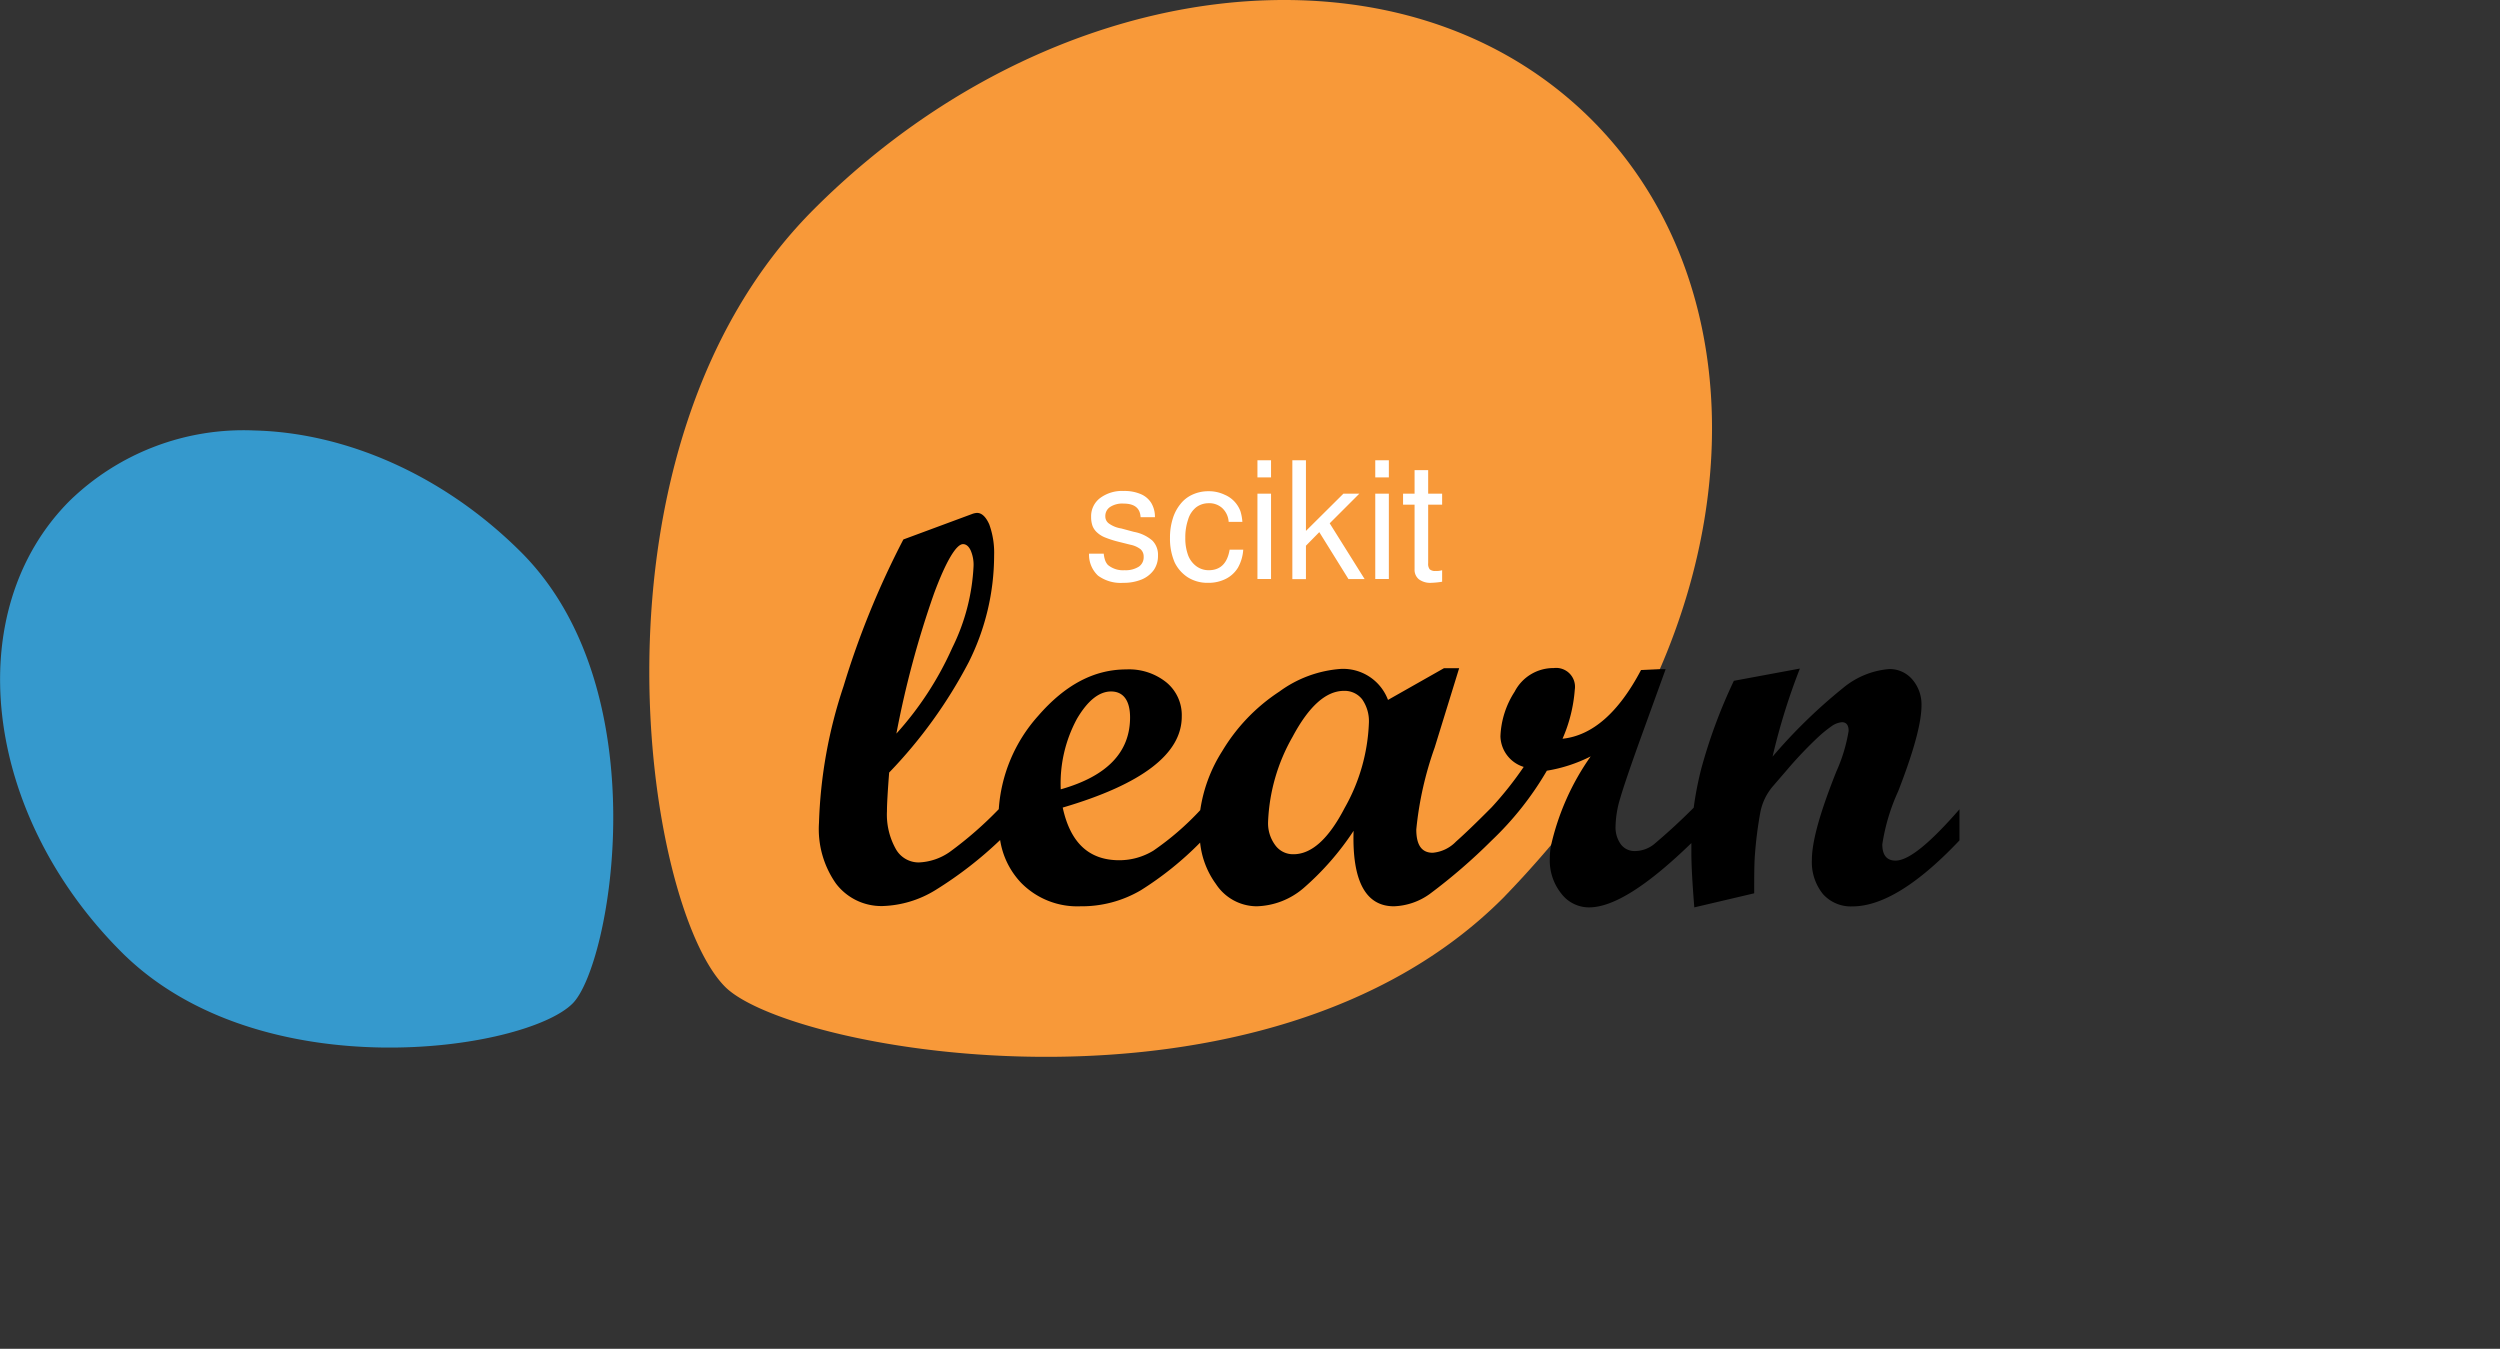 <?xml version="1.0" standalone="no"?><!DOCTYPE svg PUBLIC "-//W3C//DTD SVG 1.1//EN" "http://www.w3.org/Graphics/SVG/1.1/DTD/svg11.dtd"><svg t="1642425264527" class="icon" viewBox="0 0 1898 1024" version="1.1" xmlns="http://www.w3.org/2000/svg" p-id="13590" xmlns:xlink="http://www.w3.org/1999/xlink" width="370.703" height="200"><rect x="0" y="0" width="1898" height="1024" fill="#333333" stroke="none"/><defs><style type="text/css"></style></defs><path d="M193.124 326.814A189.312 189.312 0 0 0 53 380.093c-83.684 83.684-66.296 237.198 39.146 342.64s306.842 74.944 342.547 39.146c29.01-28.825 66.389-237.198-39.053-342.64-59.323-59.23-133.802-90.751-202.516-92.424z" fill="#3599CD" p-id="13591"></path><path d="M1208.771 91.29c-63.135-63.228-148.772-92.982-241.754-91.216-118.46 2.232-246.775 56.44-349.056 158.721-181.595 181.595-129.06 528.791-67.412 590.438 49.932 49.839 409.122 114.275 590.531-67.412q18.596-19.154 36.17-39.889a552.966 552.966 0 0 0 82.661-133.337c65.739-151.096 51.14-314.559-51.14-417.305z" fill="#F89939" p-id="13592"></path><path d="M1439.088 653.368c-6.695 0-10.042-4.184-10.042-12.367a151.933 151.933 0 0 1 12.088-40.354c11.716-30.126 17.667-51.791 17.667-65.088a29.01 29.01 0 0 0-6.974-19.712 22.595 22.595 0 0 0-17.481-7.904 62.67 62.67 0 0 0-35.147 14.412 400.568 400.568 0 0 0-53.465 52.07 482.021 482.021 0 0 1 20.735-66.854l-50.117 9.298a398.894 398.894 0 0 0-24.733 66.668 257.282 257.282 0 0 0-5.765 29.661q-14.505 14.598-30.312 27.895a23.432 23.432 0 0 1-14.226 5.021 12.925 12.925 0 0 1-10.786-5.114 21.944 21.944 0 0 1-3.998-13.761 77.361 77.361 0 0 1 3.533-21.2c2.325-8.089 7.439-23.153 15.435-45.375l19.061-52.628h-4.556l-14.133 0.651q-25.57 48.537-59.602 52.163a113.531 113.531 0 0 0 9.298-37.193 14.319 14.319 0 0 0-15.993-16.458 33.009 33.009 0 0 0-29.661 17.946 66.854 66.854 0 0 0-10.786 33.846 25.012 25.012 0 0 0 17.667 23.246 265.558 265.558 0 0 1-24.268 30.591c-11.623 11.716-20.642 20.363-27.151 26.128a27.895 27.895 0 0 1-17.667 8.461c-8.368 0-12.46-5.858-12.46-17.667a260.351 260.351 0 0 1 13.947-62.205l18.596-60.253h-11.53l-42.493 24.082a36.356 36.356 0 0 0-35.984-23.525 89.635 89.635 0 0 0-46.491 17.202 139.474 139.474 0 0 0-43.423 45.282A113.624 113.624 0 0 0 911.227 615.06a213.116 213.116 0 0 1-35.612 30.777 49.746 49.746 0 0 1-25.849 7.253c-23.153 0-37.193-13.389-42.958-39.982q90.379-26.593 90.379-69.086a32.172 32.172 0 0 0-11.53-25.849 45.189 45.189 0 0 0-30.591-9.949c-24.454 0-46.491 11.716-66.947 35.333a117.809 117.809 0 0 0-29.847 70.76 284.991 284.991 0 0 1-37.193 32.451 43.888 43.888 0 0 1-23.618 7.996 19.898 19.898 0 0 1-17.481-10.414 53.465 53.465 0 0 1-6.602-28.453c0-5.3 0.558-15.063 1.674-29.382a362.631 362.631 0 0 0 60.346-83.684 181.502 181.502 0 0 0 19.34-81.174 63.042 63.042 0 0 0-3.719-23.618q-3.905-8.647-9.298-8.647a12.739 12.739 0 0 0-3.719 0.837l-52.163 19.34a650.876 650.876 0 0 0-45.468 111.579 360.679 360.679 0 0 0-18.596 103.582 71.875 71.875 0 0 0 12.925 46.119 43.237 43.237 0 0 0 35.426 17.016 80.895 80.895 0 0 0 40.168-12.181 297.544 297.544 0 0 0 49.002-37.937 60.532 60.532 0 0 0 15.9 32.451 59.695 59.695 0 0 0 45.096 17.853 88.333 88.333 0 0 0 45.84-12.181 248.449 248.449 0 0 0 45.003-36.17 64.251 64.251 0 0 0 11.995 31.428 37.193 37.193 0 0 0 30.777 16.923 56.905 56.905 0 0 0 35.798-13.854 211.628 211.628 0 0 0 37.937-43.423c-1.209 38.216 9.298 57.277 30.591 57.277a49.374 49.374 0 0 0 27.151-9.298 431.531 431.531 0 0 0 47.049-40.633 238.128 238.128 0 0 0 41.935-53 113.717 113.717 0 0 0 33.288-10.879 190.056 190.056 0 0 0-30.312 68.528 60.253 60.253 0 0 0-0.744 9.298 40.168 40.168 0 0 0 8.647 26.221 26.407 26.407 0 0 0 21.107 10.6c18.596 0 44.26-16.365 77.733-48.816v7.532q0 13.482 2.232 41.284l45.468-10.693c0-12.46 0-22.13 0.558-29.382a303.122 303.122 0 0 1 4.091-32.079 42.958 42.958 0 0 1 9.298-19.526l11.53-13.389a306.842 306.842 0 0 1 23.432-24.547 95.586 95.586 0 0 1 10.042-8.089 15.9 15.9 0 0 1 7.625-2.882c3.347 0 5.114 2.139 5.114 6.602a122.365 122.365 0 0 1-9.298 30.777c-11.995 30.126-18.596 52.535-18.596 67.226a38.402 38.402 0 0 0 8.461 25.942 28.453 28.453 0 0 0 22.223 9.298q33.939 0 81.36-50.117v-23.618c-22.316 25.663-38.495 38.96-48.537 38.96zM708.99 450.946c9.298-25.198 17.109-37.844 22.13-37.844 2.325 0 4.277 1.581 5.765 4.649a27.337 27.337 0 0 1 2.232 12.181 156.024 156.024 0 0 1-16.179 61.926 246.868 246.868 0 0 1-42.4 65.088 730.097 730.097 0 0 1 28.453-106z m108.696 94.656c8.182-13.854 16.83-20.642 25.849-20.642s14.412 6.509 14.412 19.712q0 39.703-52.628 54.581a103.024 103.024 0 0 1 12.367-53.651z m203.073 67.97q-18.132 34.961-38.774 34.961a16.644 16.644 0 0 1-13.761-6.788 27.895 27.895 0 0 1-5.486-18.039 140.961 140.961 0 0 1 18.596-64.344q18.596-34.868 39.053-34.868a16.923 16.923 0 0 1 13.761 6.416 29.01 29.01 0 0 1 5.114 18.039 141.426 141.426 0 0 1-18.503 64.623z" p-id="13593"></path><path d="M991.471 414.311l10.135-10.321 22.13 35.612h12.274l-26.5-42.307 22.502-22.502h-12.088l-28.453 28.267v-53.651h-10.321v90.286h10.321v-25.384zM1044.099 374.793h10.321v64.809h-10.321zM954.65 349.409h10.321v13.018h-10.321zM1044.099 349.409h10.321v13.018h-10.321zM1073.946 432.163a9.298 9.298 0 0 0 3.254 7.625 14.412 14.412 0 0 0 9.298 2.696 63.786 63.786 0 0 0 8.368-0.837v-8.74a14.04 14.04 0 0 1-4.835 0.558 6.23 6.23 0 0 1-4.556-1.209 6.602 6.602 0 0 1-1.209-4.649V383.162h10.6v-8.368h-10.6v-17.853h-10.321v17.853h-8.74v8.368h8.74zM954.65 374.793h10.321v64.809h-10.321zM901.929 438.393a27.895 27.895 0 0 0 15.249 4.091 29.103 29.103 0 0 0 13.389-2.975 22.781 22.781 0 0 0 9.298-8.554 31.893 31.893 0 0 0 3.998-13.668h-10.321q-2.604 15.621-15.9 15.621a15.714 15.714 0 0 1-9.298-2.975 18.596 18.596 0 0 1-6.323-8.368 37.193 37.193 0 0 1-2.139-13.296 41.47 41.47 0 0 1 2.139-13.854 18.596 18.596 0 0 1 6.137-9.298 15.621 15.621 0 0 1 9.298-3.068 14.598 14.598 0 0 1 10.507 3.719 15.621 15.621 0 0 1 4.835 10.414h10.414a36.17 36.17 0 0 0-1.395-7.811 21.665 21.665 0 0 0-11.995-12.739 27.895 27.895 0 0 0-12.553-2.696 28.639 28.639 0 0 0-11.809 2.511 24.361 24.361 0 0 0-9.298 7.253 32.544 32.544 0 0 0-5.858 11.251 47.328 47.328 0 0 0-2.046 14.412 45.189 45.189 0 0 0 3.533 18.596A27.895 27.895 0 0 0 901.929 438.393zM864.736 430.118a18.596 18.596 0 0 1-10.972 2.789 17.946 17.946 0 0 1-12.646-3.998 10.507 10.507 0 0 1-2.046-3.347 22.316 22.316 0 0 1-1.116-5.207h-11.158a21.758 21.758 0 0 0 6.788 16.644 29.01 29.01 0 0 0 19.154 5.486 35.984 35.984 0 0 0 13.947-2.511 21.572 21.572 0 0 0 9.298-7.253 18.596 18.596 0 0 0 3.161-10.879 15.249 15.249 0 0 0-4.277-11.437 29.382 29.382 0 0 0-13.947-6.602l-9.67-2.604a21.479 21.479 0 0 1-9.298-3.719 6.509 6.509 0 0 1-2.789-5.393 8.182 8.182 0 0 1 3.719-7.253 17.016 17.016 0 0 1 10.135-2.511c8.275 0 12.553 3.44 12.925 10.321h10.879a20.27 20.27 0 0 0-2.789-10.786 17.202 17.202 0 0 0-8.089-6.788 31.335 31.335 0 0 0-12.832-2.325 27.895 27.895 0 0 0-17.946 5.393 17.295 17.295 0 0 0-6.788 14.319 20.177 20.177 0 0 0 1.023 6.695 12.832 12.832 0 0 0 3.626 5.207 19.34 19.34 0 0 0 6.044 3.719 75.874 75.874 0 0 0 9.856 3.161l9.298 2.325a18.596 18.596 0 0 1 7.718 3.44 7.346 7.346 0 0 1 2.325 5.579 8.647 8.647 0 0 1-3.533 7.532z" fill="#FFFFFF" p-id="13594"></path></svg>